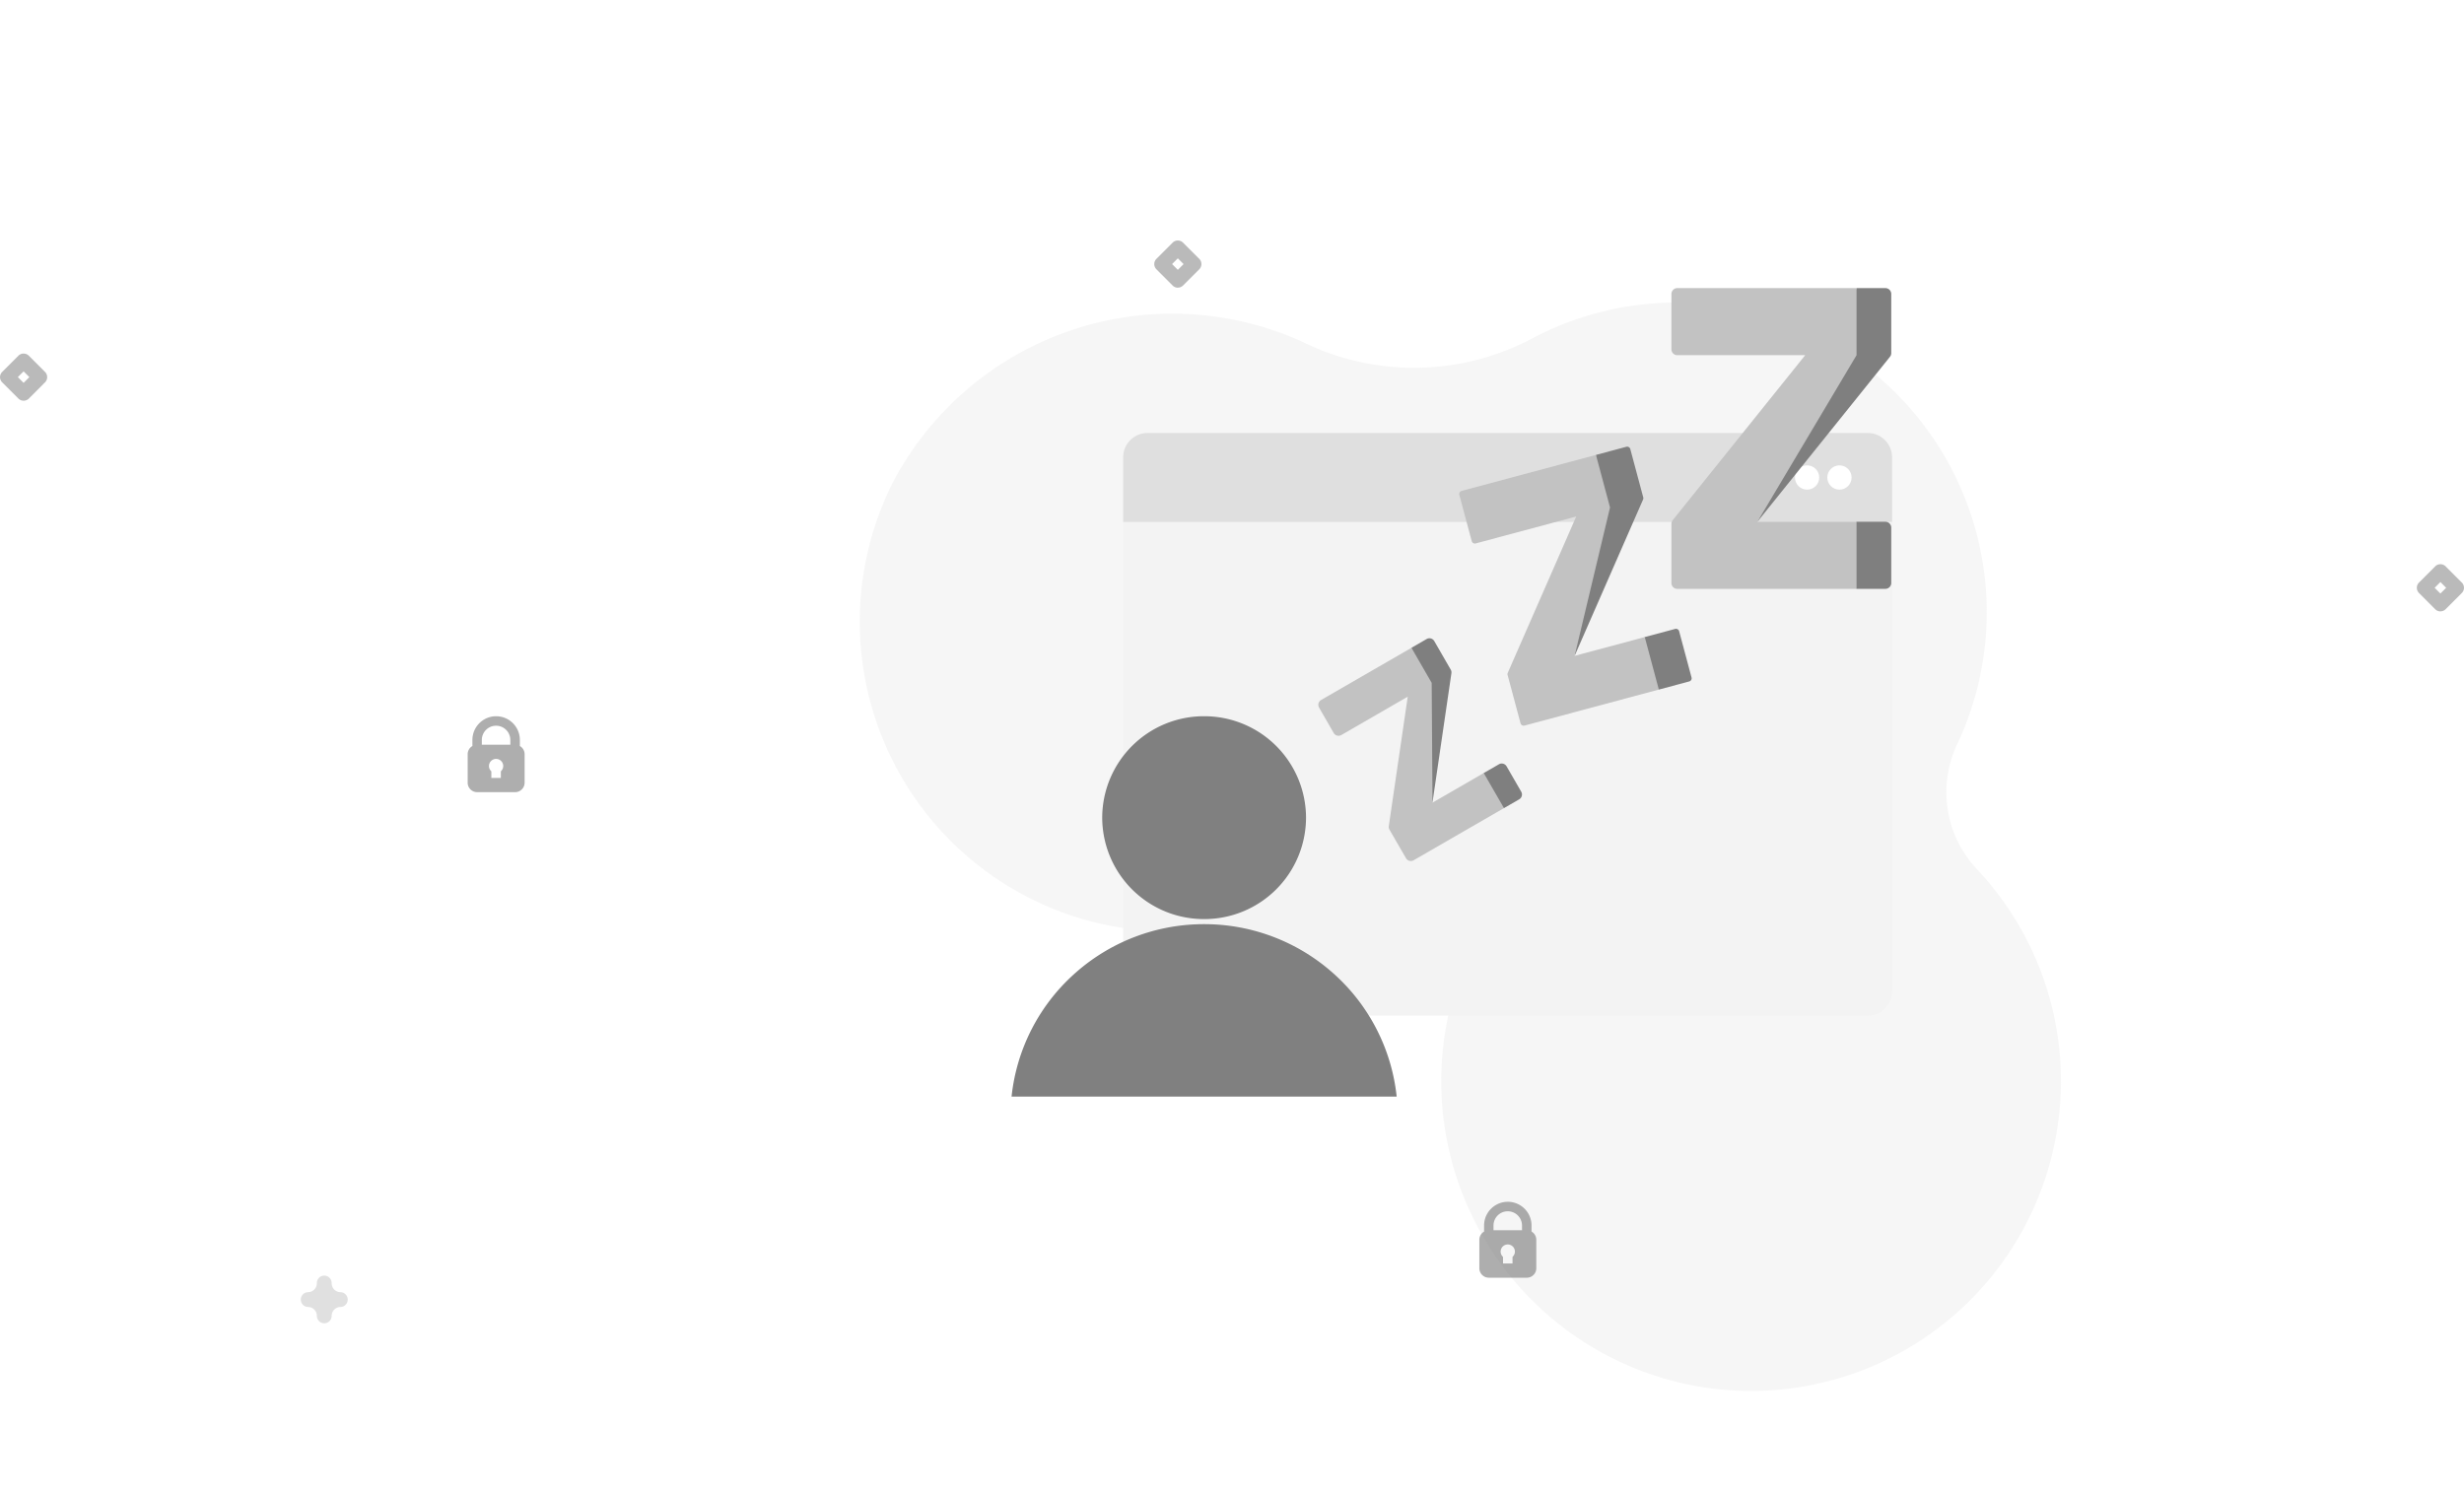 <?xml version="1.0" encoding="utf-8"?>

<!--
 * Copyright (c) 2020, WSO2 Inc. (http://www.wso2.org) All Rights Reserved.
 *
 * WSO2 Inc. licenses this file to you under the Apache License,
 * Version 2.0 (the "License"); you may not use this file except
 * in compliance with the License.
 * You may obtain a copy of the License at
 *
 *     http://www.apache.org/licenses/LICENSE-2.0
 *
 * Unless required by applicable law or agreed to in writing,
 * software distributed under the License is distributed on an
 * "AS IS" BASIS, WITHOUT WARRANTIES OR CONDITIONS OF ANY
 * KIND, either express or implied. See the License for the
 * specific language governing permissions and limitations
 * under the License.
-->

<svg xmlns="http://www.w3.org/2000/svg" xmlns:xlink="http://www.w3.org/1999/xlink" width="304.445" height="184.789"
     viewBox="0 0 304.445 184.789">
    <defs>
        <filter id="Rectangle_375" x="129.778" y="47.505" width="113" height="87" filterUnits="userSpaceOnUse">
            <feOffset dy="3" input="SourceAlpha"/>
            <feGaussianBlur stdDeviation="3" result="blur"/>
            <feFlood flood-opacity="0.161"/>
            <feComposite operator="in" in2="blur"/>
            <feComposite in="SourceGraphic"/>
        </filter>
    </defs>
    <g id="lock-idle-accounts-illustration" transform="translate(-141.222 -68.495)">
        <path id="Path_81"
              d="M163.973,73.972A38.194,38.194,0,0,0,141.32,50.558a13.869,13.869,0,0,1-8.946-12.789V37.4A38.273,38.273,0,0,0,63.3,15.568a31.233,31.233,0,0,1-25,12.959q-.437,0-.875.009A39,39,0,0,0,0,66.285a38.284,38.284,0,0,0,74.235,13.67,7.834,7.834,0,0,1,9.5-4.79l.149.042a7.814,7.814,0,0,1,5.691,8.146,38.282,38.282,0,1,0,74.393-9.387Z"
              transform="translate(280.616 68.495) rotate(26)" fill="#dbdbdb" opacity="0.24"/>
        <path id="Path_95"
              d="M424.493,166.965a.914.914,0,0,1-.914-.914,1.1,1.1,0,0,0-1.1-1.1.915.915,0,0,1,0-1.829,1.1,1.1,0,0,0,1.1-1.1.915.915,0,1,1,1.829,0,1.1,1.1,0,0,0,1.1,1.1.915.915,0,0,1,0,1.829,1.1,1.1,0,0,0-1.1,1.1.914.914,0,0,1-.914.914Z"
              transform="translate(-243.207 65.047)" fill="#e0e0e0"/>
        <path id="Path_96"
              d="M68.794,419.851a.915.915,0,0,1-.645-.267l-2-2a.914.914,0,0,1,0-1.291l2-2a.914.914,0,0,1,1.291,0l2,2a.914.914,0,0,1,0,1.291l-2,2.008A.915.915,0,0,1,68.794,419.851Zm-.711-2.917.711.711.711-.711-.711-.708Z"
              transform="translate(75.344 -301.841)" fill="rgba(157,157,157,0.7)"/>
        <path id="Path_98"
              d="M141.064,46.254a.914.914,0,0,1-.645-.267l-2-2.005a.914.914,0,0,1,0-1.291l2-2a.914.914,0,0,1,1.291,0l2,2a.914.914,0,0,1,0,1.291l-2,2a.909.909,0,0,1-.645.267Zm-.711-2.917.711.711.711-.711-.711-.711Z"
              transform="translate(301.688 97.79)" fill="rgba(157,157,157,0.7)"/>
        <path id="Path_98-2" data-name="Path_98"
              d="M141.064,46.254a.914.914,0,0,1-.645-.267l-2-2.005a.914.914,0,0,1,0-1.291l2-2a.914.914,0,0,1,1.291,0l2,2a.914.914,0,0,1,0,1.291l-2,2a.909.909,0,0,1-.645.267Zm-.711-2.917.711.711.711-.711-.711-.711Z"
              transform="translate(145.688 57.79)" fill="rgba(157,157,157,0.7)"/>
        <path id="padlock"
              d="M70.9,3.681V2.932a2.932,2.932,0,1,0-5.864,0v.749a1.169,1.169,0,0,0-.586,1.01V8.209a1.174,1.174,0,0,0,1.173,1.173h4.691a1.174,1.174,0,0,0,1.173-1.173V4.691a1.169,1.169,0,0,0-.586-1.01ZM67.963,1.173a1.761,1.761,0,0,1,1.759,1.759v.586H66.2V2.932a1.761,1.761,0,0,1,1.759-1.759Zm.586,5.635v.815H67.377V6.808a.88.88,0,1,1,1.173,0Z"
              transform="translate(259.555 217)" fill="#6b6b6b" opacity="0.55"/>
        <path id="padlock-2" data-name="padlock"
              d="M70.9,3.681V2.932a2.932,2.932,0,1,0-5.864,0v.749a1.169,1.169,0,0,0-.586,1.01V8.209a1.174,1.174,0,0,0,1.173,1.173h4.691a1.174,1.174,0,0,0,1.173-1.173V4.691a1.169,1.169,0,0,0-.586-1.01ZM67.963,1.173a1.761,1.761,0,0,1,1.759,1.759v.586H66.2V2.932a1.761,1.761,0,0,1,1.759-1.759Zm.586,5.635v.815H67.377V6.808a.88.88,0,1,1,1.173,0Z"
              transform="translate(134.555 157)" fill="#6b6b6b" opacity="0.55"/>
        <g id="Group_1065" data-name="Group 1065">
            <g transform="matrix(1, 0, 0, 1, 141.22, 68.5)" filter="url(#Rectangle_375)">
                <rect id="Rectangle_375-2" data-name="Rectangle 375" width="95" height="69" rx="3"
                      transform="translate(138.78 53.5)" fill="#f3f3f3"/>
            </g>
            <path id="Rectangle_376" data-name="Rectangle 376"
                  d="M3,0H92a3,3,0,0,1,3,3v8a0,0,0,0,1,0,0H0a0,0,0,0,1,0,0V3A3,3,0,0,1,3,0Z"
                  transform="translate(280 122)" fill="#dfdfdf"/>
            <circle id="Ellipse_110" data-name="Ellipse 110" cx="1.5" cy="1.5" r="1.5" transform="translate(367 126)"
                    fill="#fff"/>
            <circle id="Ellipse_111" data-name="Ellipse 111" cx="1.5" cy="1.5" r="1.5" transform="translate(363 126)"
                    fill="#fff"/>
            <circle id="Ellipse_112" data-name="Ellipse 112" cx="1.5" cy="1.5" r="1.5" transform="translate(359 126)"
                    fill="#fff"/>
        </g>
        <g id="sleep" transform="translate(304.103 104.095)">
            <g id="Group_1097" data-name="Group 1097" transform="translate(11.511 43.273)">
                <path id="Path_2016" data-name="Path 2016"
                      d="M135.318,425.221l1.81,3.136a.691.691,0,0,1-.253.944L135,430.385l-4.965-.022,2.463-4.311,1.877-1.084A.691.691,0,0,1,135.318,425.221Z"
                      transform="translate(-123.562 -409.4)" fill="#7f7f7f"/>
                <path id="Path_2017" data-name="Path 2017"
                      d="M83.232,314.131l2.6,19.131,2.34-15.989a.692.692,0,0,0-.085-.446L86.054,313.3a.691.691,0,0,0-.944-.253Z"
                      transform="translate(-83.232 -312.955)" fill="#7f7f7f"/>
            </g>
            <path id="Path_2018" data-name="Path 2018"
                  d="M20.446,336.94l2.5,4.333-11.162,6.445a.692.692,0,0,1-.944-.253L8.8,343.938a.691.691,0,0,1-.085-.446l2.34-15.989L2.85,332.243a.692.692,0,0,1-.944-.253L.1,328.854a.692.692,0,0,1,.253-.944l11.162-6.445,2.5,4.333.1,14.8Z"
                  transform="translate(0 -277.015)" fill="#c2c2c2"/>
            <g id="Group_1098" data-name="Group 1098" transform="translate(31.676 19.594)">
                <path id="Path_2019" data-name="Path 2019"
                      d="M275.589,304.776l1.533,5.72a.4.4,0,0,1-.282.488l-3.758,1.007-5.012-2.135,3.273-4.355,3.758-1.007A.4.4,0,0,1,275.589,304.776Z"
                      transform="translate(-262.677 -281.973)" fill="#7f7f7f"/>
                <path id="Path_2020" data-name="Path 2020"
                      d="M231.7,142.725l-2.635,24.83,8.461-19.322a.4.4,0,0,0,.02-.263l-1.6-5.97a.4.4,0,0,0-.488-.282Z"
                      transform="translate(-229.068 -141.704)" fill="#7f7f7f"/>
            </g>
            <path id="Path_2021" data-name="Path 2021"
                  d="M148.866,171.592l1.739,6.49-16.6,4.448a.4.4,0,0,1-.488-.282l-1.6-5.97a.4.4,0,0,1,.02-.263l8.461-19.322-12.424,3.329a.4.4,0,0,1-.488-.282l-1.533-5.72a.4.4,0,0,1,.282-.488l16.6-4.448,1.739,6.49-4.374,18.34Z"
                  transform="translate(-108.524 -128.47)" fill="#c2c2c2"/>
            <g id="Group_1099" data-name="Group 1099" transform="translate(54.255)">
                <path id="Path_2022" data-name="Path 2022"
                      d="M458.542,209.565V216.4a.726.726,0,0,1-.727.726h-3.562l-4.289-4.146,4.289-4.146h3.562A.726.726,0,0,1,458.542,209.565Z"
                      transform="translate(-442 -179.962)" fill="#7f7f7f"/>
                <path id="Path_2023" data-name="Path 2023"
                      d="M404.613,0,392.359,28.877,408.741,8.491a.727.727,0,0,0,.16-.455V.726A.726.726,0,0,0,408.175,0Z"
                      transform="translate(-392.359)" fill="#7f7f7f"/>
            </g>
            <path id="Path_2024" data-name="Path 2024"
                  d="M338.437,28.877v8.291H316.29a.726.726,0,0,1-.726-.726V29.132a.727.727,0,0,1,.16-.455L332.092,8.291h-15.8a.726.726,0,0,1-.727-.726V.726A.726.726,0,0,1,316.291,0h22.146V8.291L326.183,28.877Z"
                  transform="translate(-271.928)" fill="#c2c2c2"/>
        </g>
        <g id="Group_1100" data-name="Group 1100" transform="translate(-22 30.89)">
            <path id="Union_3" data-name="Union 3"
                  d="M-1436,47a23.718,23.718,0,0,1,7.733-15.143,23.931,23.931,0,0,1,16.06-6.163,23.931,23.931,0,0,1,16.06,6.163A23.721,23.721,0,0,1-1388.416,47H-1436Zm11.2-34.467A12.562,12.562,0,0,1-1412.208,0a12.562,12.562,0,0,1,12.591,12.533,12.562,12.562,0,0,1-12.591,12.533A12.562,12.562,0,0,1-1424.8,12.533Z"
                  transform="translate(1724.208 126.11)" fill="gray"/>
        </g>
    </g>
</svg>

